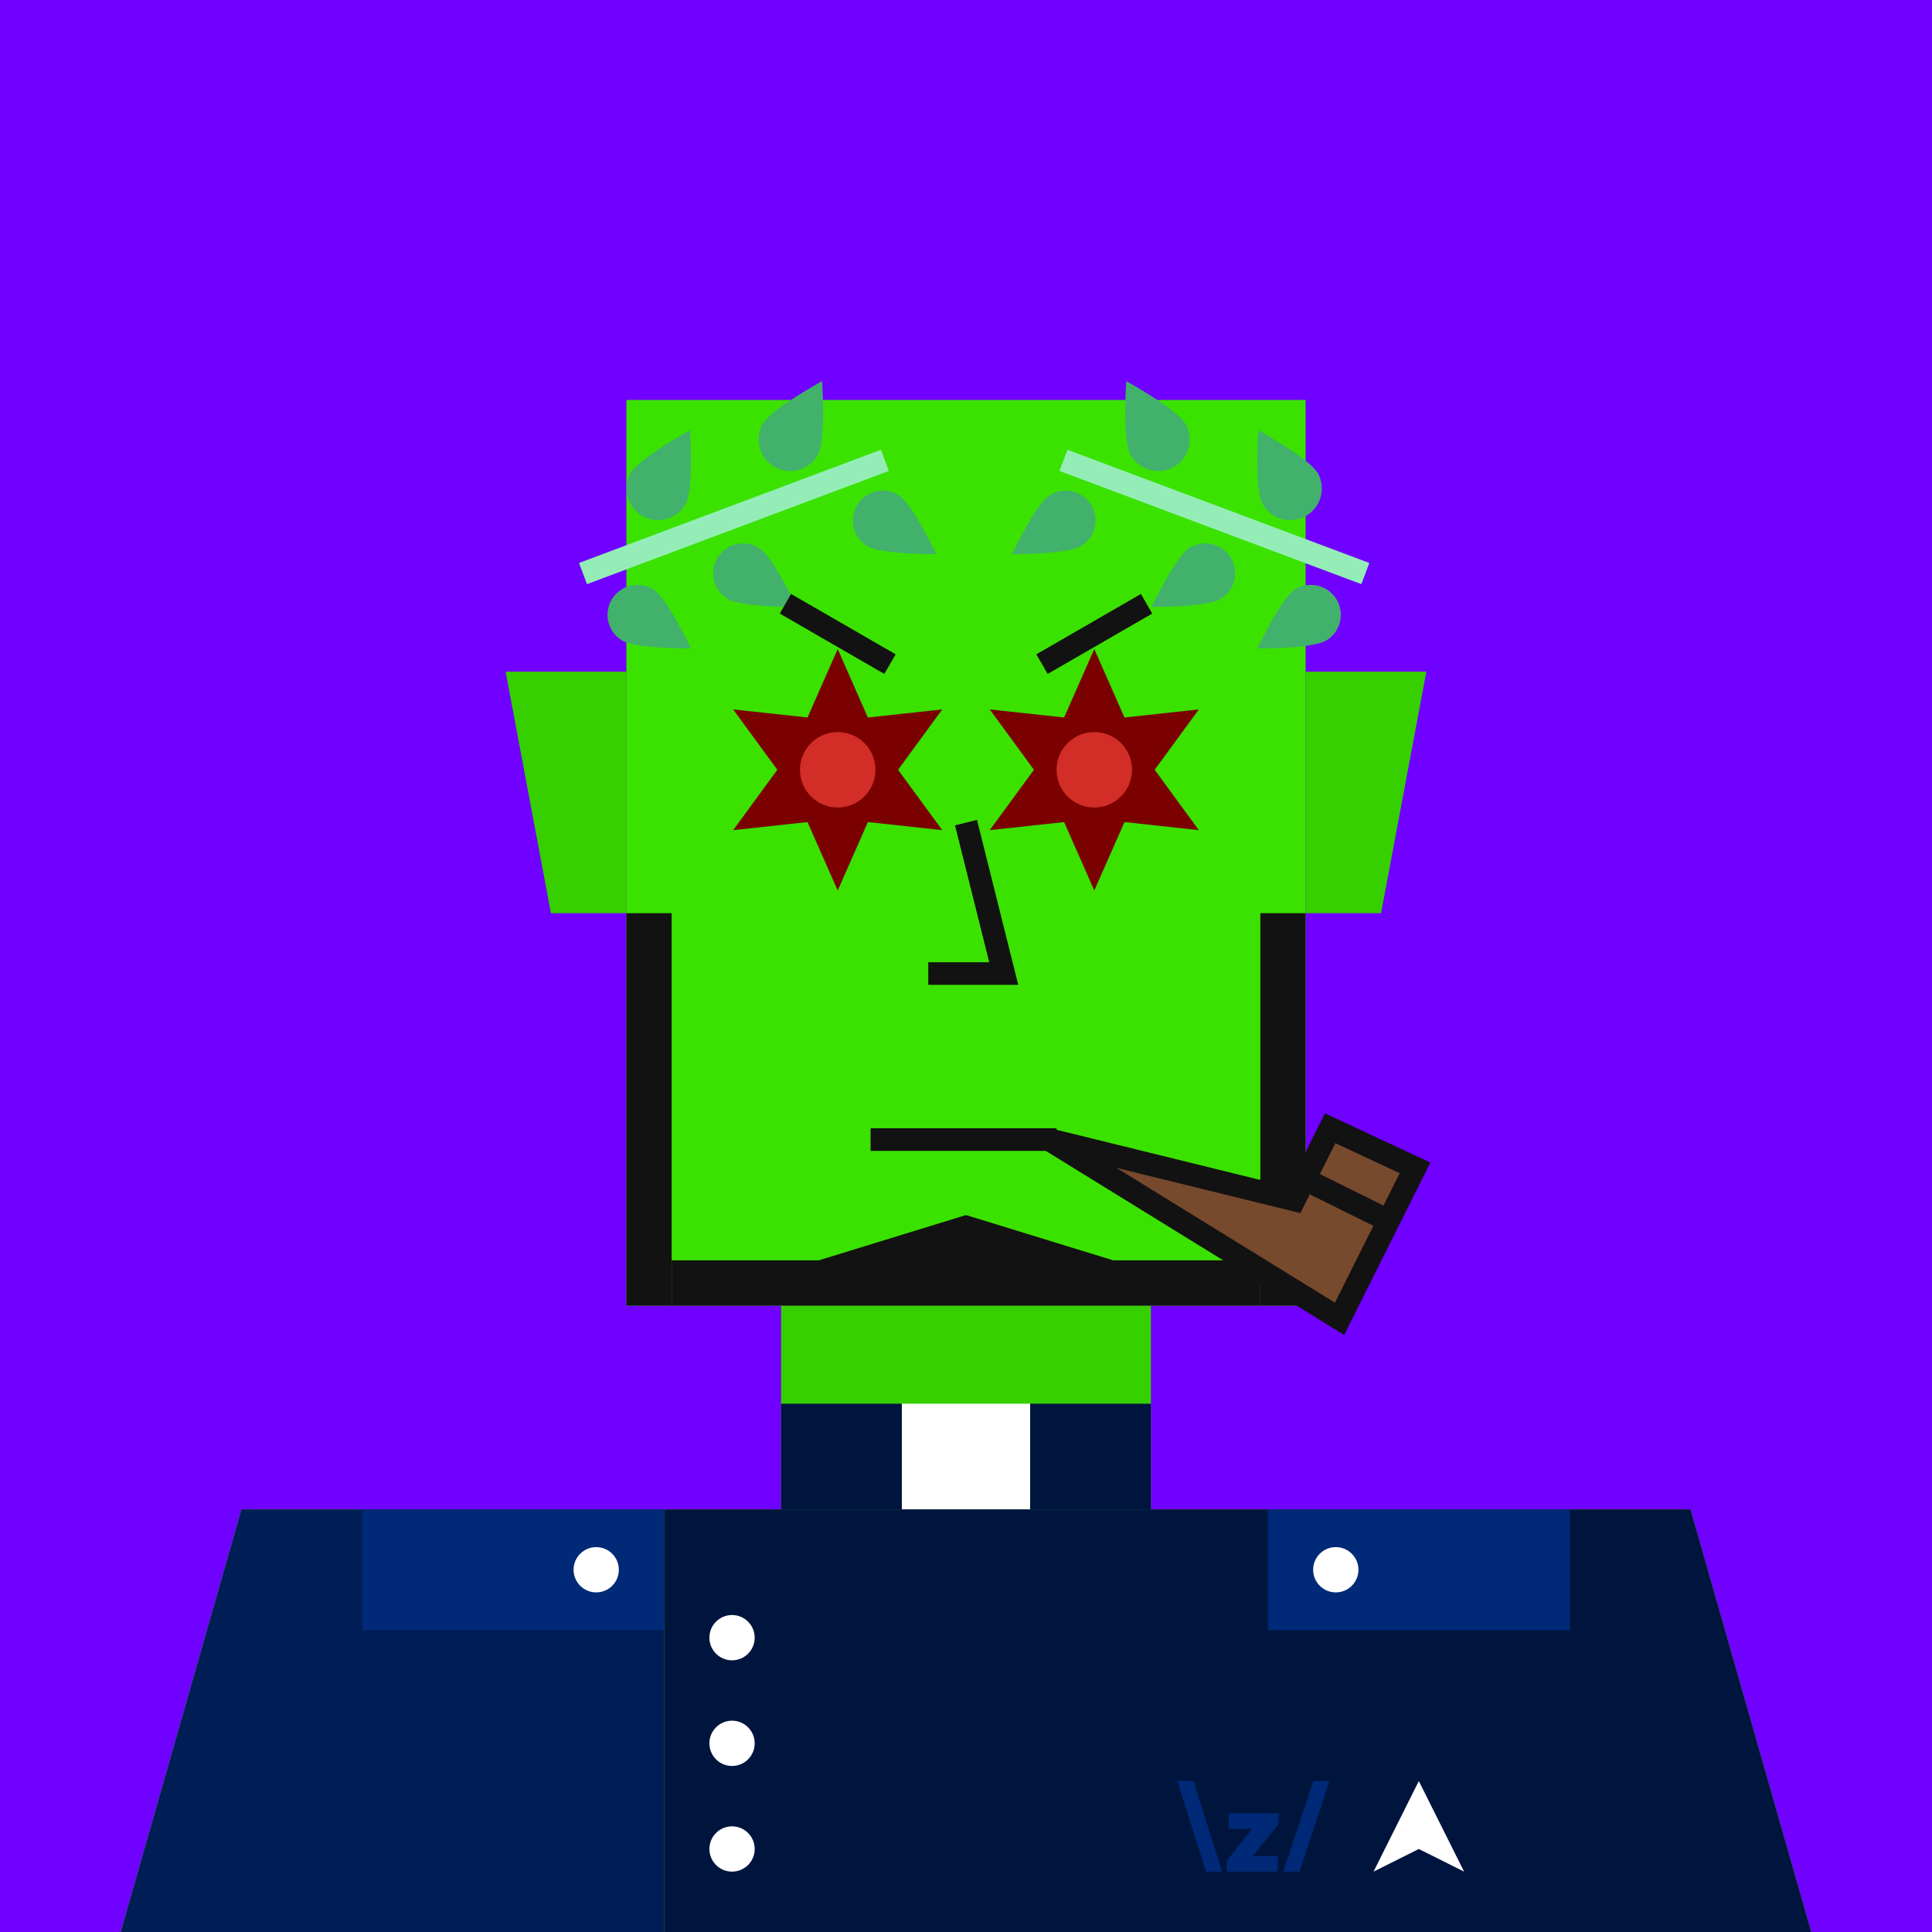 <svg xmlns="http://www.w3.org/2000/svg" width="512" height="512" fill="none"><rect width="512" height="512" fill="#7000FF "/><g skin='6'><path fill="#36CF00" d="M134 178h32v64h-20l-12-64ZM378 178h-32v64h20l12-64Z"/><path fill="#3BE200" d="M64 400h384l32 112H32l32-112Z"/><path fill="#36CF00" d="M207 346h98v54h-98z"/><path fill="#3BE200" d="M166 106h180v240H166z"/></g><g hair='71'><path fill="#42B16C" d="M181.729 133.565a8.382 8.382 0 0 1-14.71-8.038c2.22-4.062 15.84-11.508 15.84-11.508s1.09 15.484-1.13 19.546ZM216.729 120.565a8.382 8.382 0 0 1-14.71-8.038c2.22-4.062 15.84-11.508 15.84-11.508s1.09 15.484-1.13 19.546ZM229.716 144.65a7.93 7.93 0 0 1-2.495-10.935 7.93 7.93 0 0 1 10.935-2.495c3.708 2.331 9.956 15.624 9.956 15.624s-14.688.137-18.396-2.194ZM192.716 158.65a7.93 7.93 0 0 1-2.495-10.935 7.93 7.93 0 0 1 10.935-2.495c3.708 2.331 9.956 15.624 9.956 15.624s-14.688.137-18.396-2.194ZM164.716 169.65a7.93 7.93 0 0 1-2.495-10.935 7.93 7.93 0 0 1 10.935-2.495c3.708 2.331 9.956 15.624 9.956 15.624s-14.688.137-18.396-2.194Z"/><path stroke="#94EDB6" stroke-width="6" d="m154.5 152 32-12 16-6 16-6 16-6"/><path fill="#42B16C" d="M334.603 133.565a8.382 8.382 0 0 0 14.71-8.038c-2.22-4.062-15.84-11.508-15.84-11.508s-1.09 15.484 1.13 19.546ZM299.603 120.565a8.382 8.382 0 0 0 14.71-8.038c-2.22-4.062-15.84-11.508-15.84-11.508s-1.09 15.484 1.13 19.546ZM286.617 144.65a7.93 7.93 0 0 0 2.494-10.935 7.93 7.93 0 0 0-10.935-2.495c-3.708 2.331-9.956 15.624-9.956 15.624s14.688.137 18.397-2.194ZM323.617 158.65a7.93 7.93 0 0 0 2.494-10.935 7.93 7.93 0 0 0-10.935-2.495c-3.708 2.331-9.956 15.624-9.956 15.624s14.688.137 18.397-2.194ZM351.617 169.65a7.93 7.93 0 0 0 2.494-10.935 7.93 7.93 0 0 0-10.935-2.495c-3.708 2.331-9.956 15.624-9.956 15.624s14.688.137 18.397-2.194Z"/><path stroke="#94EDB6" stroke-width="6" d="m361.832 152-32-12-16-6-16-6-16-6"/></g><g dress='50'><path fill="#00153E" d="M207 372h32v28h-32z"/><path fill="#fff" d="M239 372h34v28h-34z"/><path fill="#00153E" d="M273 372h32v28h-32z"/><path fill="#001D55" d="M64 400h112v112H32l32-112Z"/><path fill="#00153E" d="M176 400h272l32 112H176V400Z"/><path fill="#fff" d="m376 490 12 6-12-24-12 24 12-6Z"/><path fill="#002978" d="m312 472 7.629 24h4.228l-7.565-24H312Zm36.078 0-8.01 24h4.292l7.947-24h-4.229Zm-22.425 12.652h6.2l-6.74 8.487V496h13.478v-4.101h-6.573l6.796-8.487v-2.861h-13.161v4.101ZM96 400h80v32H96zM336 400h80v32h-80z"/><circle cx="354" cy="416" r="6" fill="#fff"/><circle cx="158" cy="416" r="6" fill="#fff"/><circle cx="194" cy="462" r="6" fill="#fff"/><circle cx="194" cy="434" r="6" fill="#fff"/><circle cx="194" cy="490" r="6" fill="#fff"/></g><g beard='5'><rect x="166" y="242" width="12" height="104" fill="#121212"/><rect x="334" y="242" width="12" height="104" fill="#121212"/><path d="M178 334H217L256 322L295 334H334V346H178V334Z" fill="#121212"/></g><g face='21'><path d="M230.711 302H280" stroke="#121212" stroke-width="6"/><path d="M343 318L278 302L355 349.5L368 323.5L375 309.5L352.5 299L345.75 312.5L343 318Z" fill="#77492D"/><path d="M368 323.5L375 309.5L352.5 299L345.75 312.5M368 323.5L355 349.5L278 302L343 318L345.75 312.5M368 323.5L345.75 312.5" stroke="#121212" stroke-width="6"/><path d="M208.144 160L235.856 176" stroke="#121212" stroke-width="6"/><path d="M276.144 176L303.856 160" stroke="#121212" stroke-width="6"/><rect width="20" height="20" x="212" y="194" fill="#121212" rx="10"><animate attributeName="rx" begin="1s" dur="2s" keyTimes="0;0.25;0.3;0.35;1" repeatCount="indefinite" values="10;10;1;10;10"/><animate attributeName="height" begin="1s" dur="2s" keyTimes="0;0.25;0.3;0.35;1" repeatCount="indefinite" values="20;20;2;20;20"/><animate attributeName="y" begin="1s" dur="2s" keyTimes="0;0.25;0.3;0.35;1" repeatCount="indefinite" values="194;194;203;194;194"/></rect><rect width="20" height="20" x="280" y="194" fill="#121212" rx="10"><animate attributeName="rx" begin="1s" dur="2s" keyTimes="0;0.25;0.3;0.35;1" repeatCount="indefinite" values="10;10;1;10;10"/><animate attributeName="height" begin="1s" dur="2s" keyTimes="0;0.25;0.3;0.35;1" repeatCount="indefinite" values="20;20;2;20;20"/><animate attributeName="y" begin="1s" dur="2s" keyTimes="0;0.25;0.3;0.35;1" repeatCount="indefinite" values="194;194;203;194;194"/></rect><path d="M256 218L266 258H246" stroke="#121212" stroke-width="6"/></g><g glass='6'><path fill="#7B0000" d="m222 172 8 18.144L249.713 188 238 204l11.713 16L230 217.856 222 236l-8-18.144L194.287 220 206 204l-11.713-16L214 190.144 222 172Z"/><circle cx="10" cy="10" r="10" fill="#D22D27" transform="matrix(1 0 0 -1 212 214)"/><path fill="#7B0000" d="m290 172 8 18.144L317.713 188 306 204l11.713 16L298 217.856 290 236l-8-18.144L262.287 220 274 204l-11.713-16L282 190.144 290 172Z"/><circle cx="10" cy="10" r="10" fill="#D22D27" transform="matrix(1 0 0 -1 280 214)"/></g></svg>